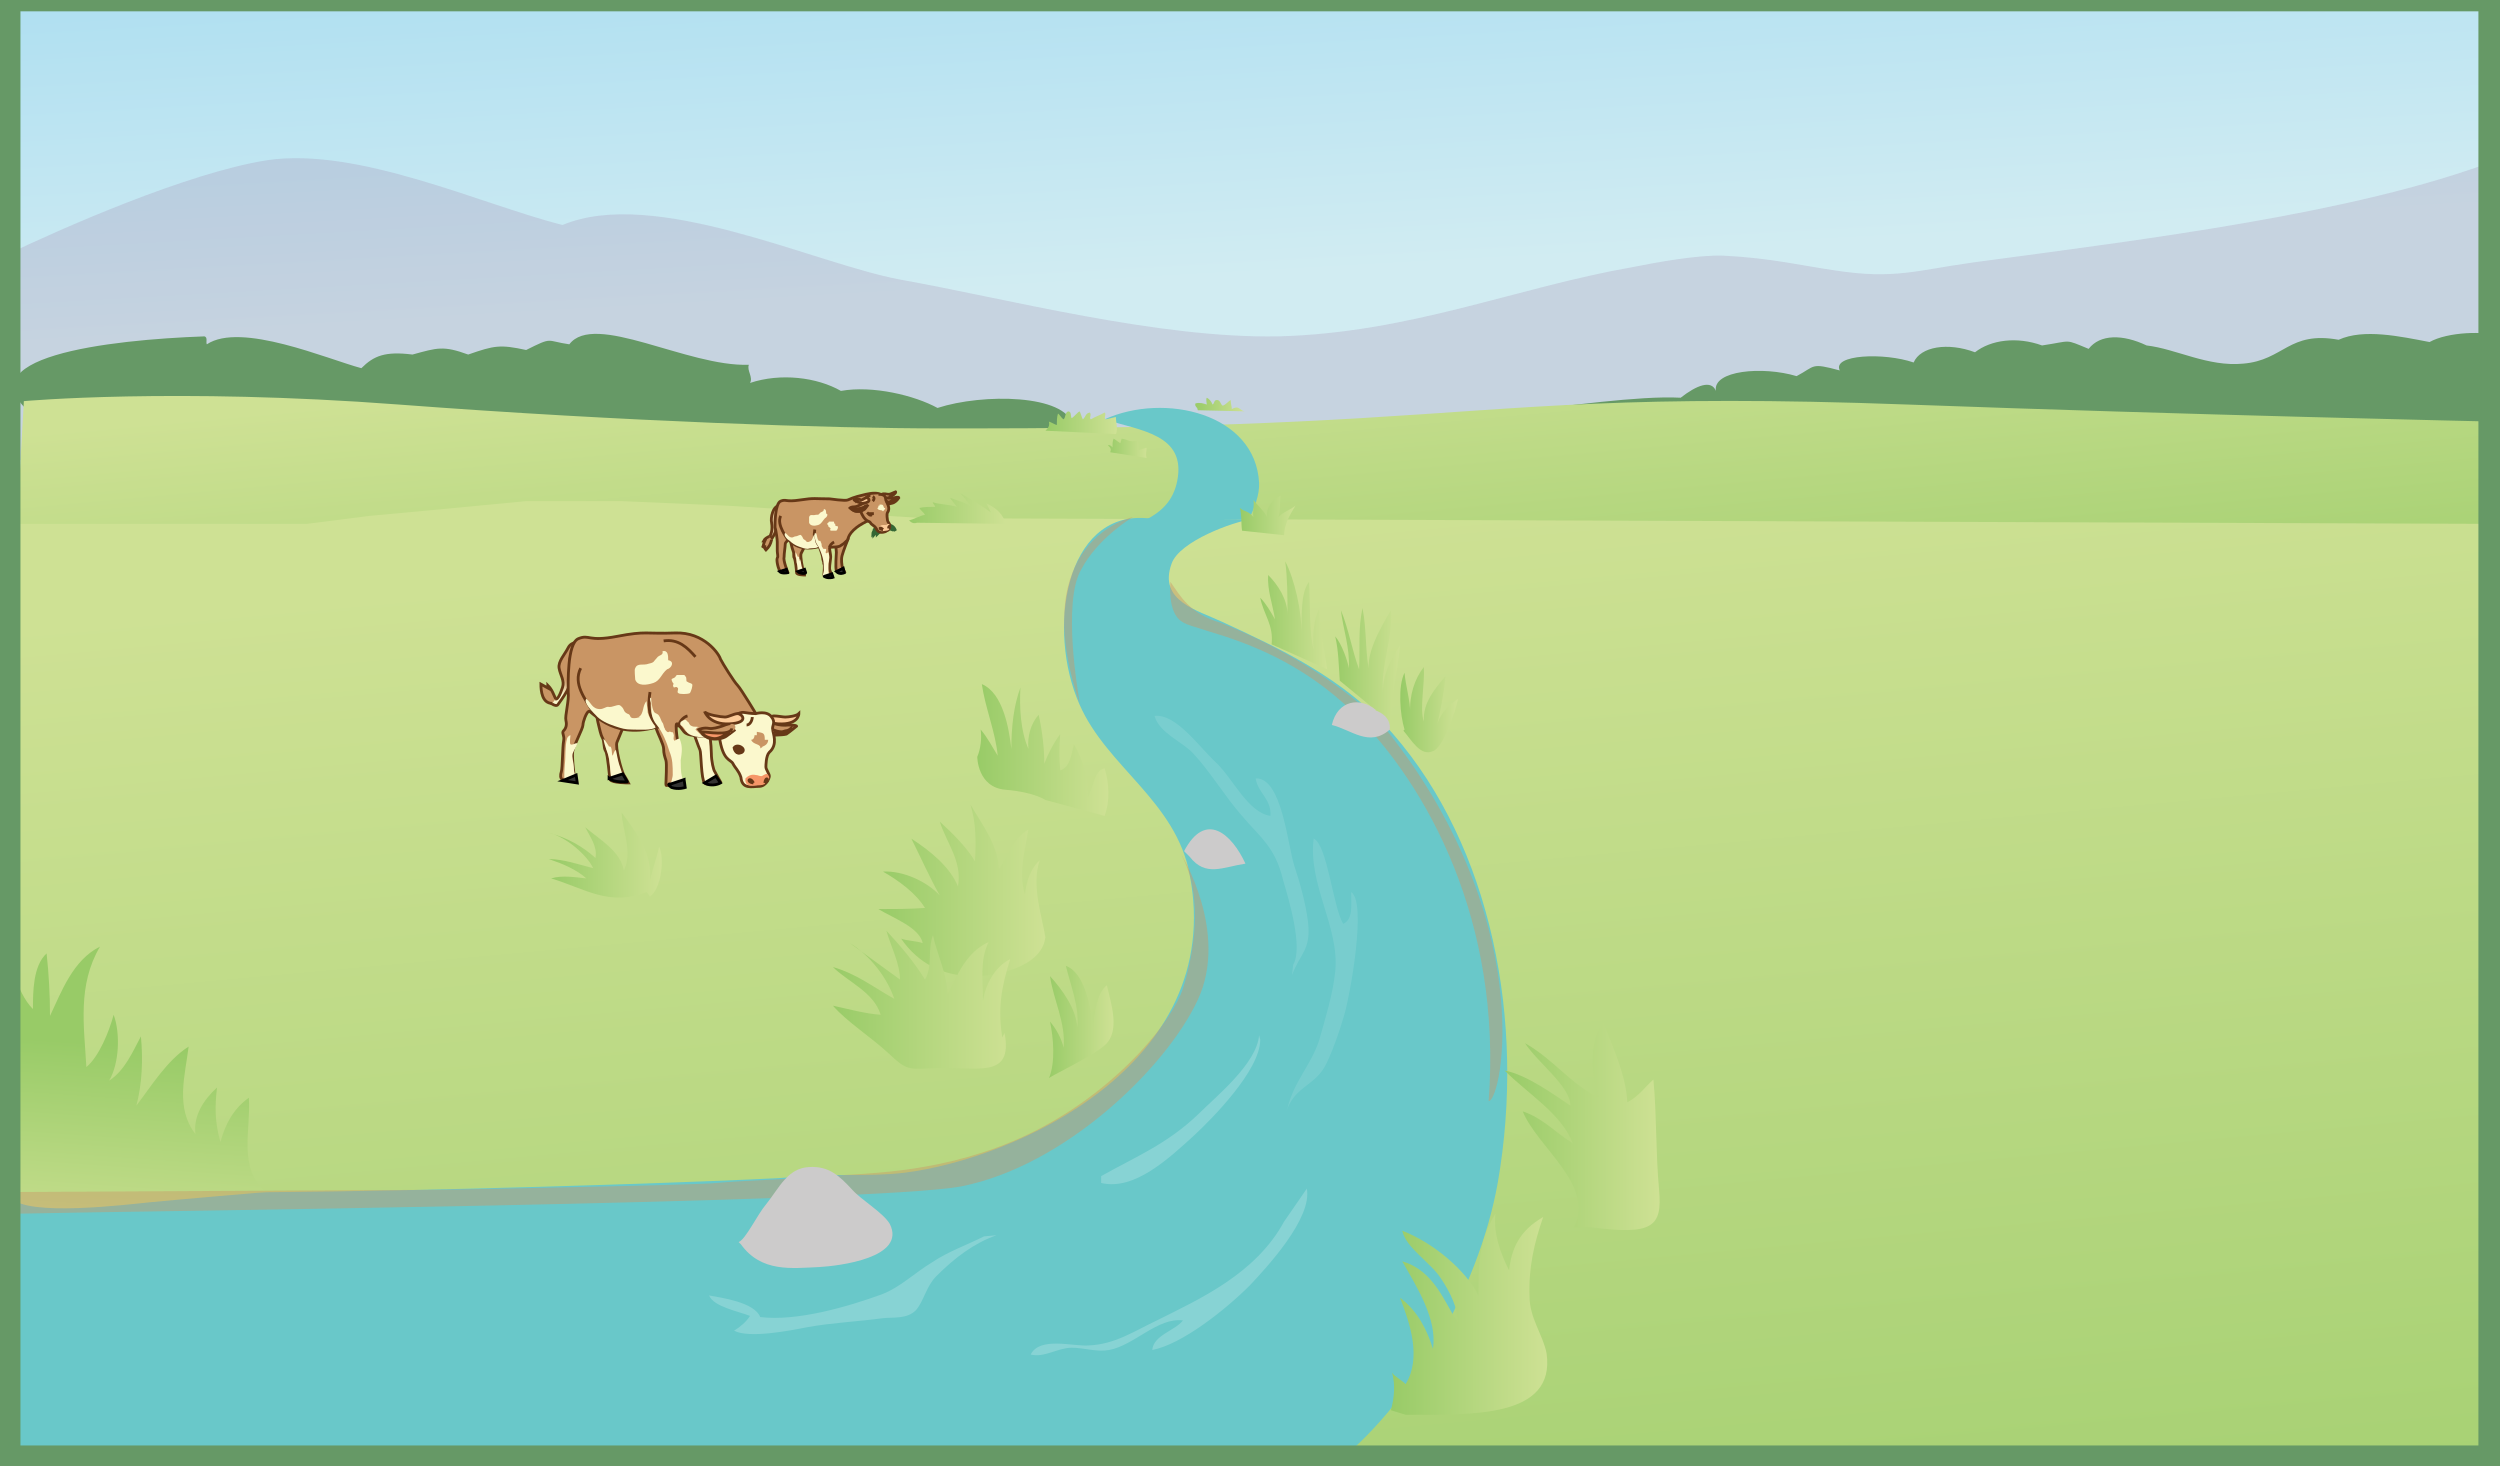 <svg xmlns="http://www.w3.org/2000/svg" version="1.0" viewBox="0 0 220 129"><rect x="0" y="0" width="220" height="129" fill="#808080" stroke="none"/><switch><g><linearGradient id="a" x1="105.434" x2="110.229" y1="-61.112" y2="24.24" gradientUnits="userSpaceOnUse"><stop offset="0" stop-color="#71c8f0"/><stop offset="1" stop-color="#d1ecf2"/></linearGradient><path fill="url(#a)" stroke="#71C8F0" stroke-width=".25" d="M1.4.7h218v53.2H1.4z"/><path fill="#986698" d="M.4 22.5c5-2.4 16.1-7.3 23.1-8.4 8-1.2 18.9 3.9 26 5.7 8.1-3.4 22.2 3.4 29.7 4.8 9.5 1.7 22.7 5.2 33.3 5 11.6-.3 20.9-4.3 31.2-6.1 2-.4 5.8-1.1 8-1 4.1.2 7 .9 9.8 1.3 5.2.8 7.1 0 12.1-.7 15.6-2.1 33.5-4.3 45.8-8.9v26.3H.4v-18z" opacity=".19"/><path fill="#696" d="M220 29.6c-1.3-.5-4.6-.4-6.2.5-2.6-.5-5.8-1.2-8-.2-4.4-.8-4.8 1.8-8.4 2.1-3.1.3-5.9-1.3-8.5-1.6-2.1-1-4.1-1-5.1.3-2.2-.9-1.4-.7-4.1-.3-2.2-.8-4.5-.5-5.9.6-2.4-.9-4.8-.5-5.4.9-2.6-.9-7.2-.7-6.5.7-2.6-.7-2.1-.4-3.8.5-3-.9-7.4-.5-7.1 1.3-.4-1-1.7-.5-3.1.6-3.7-.2-10.2.8-14 1.1-6.1.5-11.7 2.1-17.8 2.7-3.5.4-9.7.9-13.3.4-3.4-.5-4.9-2.3-8.4-1.8-.6-2.7-7.9-2.8-11.9-1.5-2-1.1-5.7-2-8.5-1.5-2.1-1.2-5.3-1.6-8-.7.3-.5-.3-1.1-.1-1.6-5.4.2-13.6-4.7-15.8-1.8-2.1-.3-1.4-.7-3.8.5-2.3-.5-2.8-.4-5.1.4-2.2-.8-2.7-.6-4.9 0-2.4-.3-3.4.1-4.5 1.2-3-.8-10.6-4.1-13.6-2.1-.1-.2.1-.6-.2-.7-8.4.3-21.6 1.8-15 7 2.8 2.2 18 1.6 24.8 2.3 12.9 1.4 25.8 2.2 39.1 2.4 17.7.3 34.7.4 52.4.3 16.5-.1 32.9-.5 49.3-.8 15.4-.3 34.4 1.6 49.2-.1"/><linearGradient id="b" x1="112.917" x2="109.126" y1="69.861" y2="28.316" gradientUnits="userSpaceOnUse"><stop offset="0" stop-color="#98cb67"/><stop offset="1" stop-color="#cee194"/></linearGradient><path fill="url(#b)" d="M2.1 35.3s13.2-1.2 33 .3 38.3 2.1 47.6 2.1 21.8 0 37-.9 23.8-2.1 48.2-1.2 51.5 1.5 51.5 1.5v10.6H1.4l.7-12.4z"/><path fill="#69C8C9" d="M96.2 47.8c3.1-1.7 6.7-1.9 7.4-5.5.8-4.1-3.3-4.4-6.4-5.4 5.3-2.4 13.3-.5 13.6 5.6.1 2-1.8 5.3-3.7 6.3-2.6 1.4-7.8.2-10.7.2"/><linearGradient id="c" x1="118.542" x2="106.61" y1="176.088" y2="45.331" gradientUnits="userSpaceOnUse"><stop offset="0" stop-color="#98cb67"/><stop offset="1" stop-color="#cee194"/></linearGradient><path fill="url(#c)" d="M219.4 46.1l-138.1-.5L64 44.5l-9.3-.4h-8.4l-8.4.8-5.4.5-5.5.7H1.4v81.6h218z"/><path fill="#69C8C9" d="M100.9 45.6C93.7 45 92.1 55.5 95 62c2.4 5.5 8.5 8.5 9.7 15 3.2 16.8-15.5 25-25.1 26.2-3.3.4-6.7 0-10 .4-2.7.3-65.7 2.6-68 .4l-.3 23.4 116.1 1.5c6.6-5.1 12.7-15.3 14.4-24.8 2.5-14.3-.6-29.6-9.2-39.5-4.3-4.9-9.9-7.5-15.1-9.9-2.1-1-5.6-1.8-4.4-5.1.7-2 5.5-3.7 7-3.9"/><linearGradient id="d" x1="86.006" x2="97.48" y1="66.025" y2="66.025" gradientUnits="userSpaceOnUse"><stop offset="0" stop-color="#98cb67"/><stop offset="1" stop-color="#cee194"/></linearGradient><path fill="url(#d)" d="M97.2 71.8c.5-1.3.4-2.9 0-4.2-1 .3-.9 1.6-1.5 2.6.1-1.7-.4-3.4-1.2-4.7-.2.8-.3 2-1.2 2.3-.1-1.1-.1-2.1 0-3.2-.6.8-1.1 1.8-1.4 2.6 0-1.4-.2-3-.5-4.3-.7.8-1 1.9-.9 3-.7-1.6-.8-3.7-.7-5.4-.6 1.6-.8 3.5-.8 5.4-.2-1.7-.7-4.9-2.6-5.7.3 2.1 1.2 4.2 1.4 6.3-.5-.8-.9-1.6-1.5-2.3.1.8 0 1.7-.3 2.4 0 0 0 2.7 2.5 2.9 2.5.2 3.5.9 3.5.9l5.2 1.4z"/><linearGradient id="e" x1="117.431" x2="123.258" y1="58.513" y2="58.513" gradientUnits="userSpaceOnUse"><stop offset="0" stop-color="#98cb67"/><stop offset="1" stop-color="#cee194"/></linearGradient><path fill="url(#e)" d="M122.4 63.6c0-2.5.6-4.5.8-6.8-.8 1.2-1.5 2.5-1.5 4.1-.2-2.4.9-4.8.7-7.2-.8 1.4-2.5 4.1-1.8 5.9-.5-2-.3-4.1-.7-6.1-.4 1.9-.2 3.4-.3 5.4-.6-1.6-.9-3.5-1.6-5.2.2 1.7.8 3.3.7 5.1-.1-.6-.6-2.1-1.2-2.8.3 1.3.3 2.5.4 3.9l4.5 3.7z"/><linearGradient id="f" x1="110.888" x2="116.755" y1="53.963" y2="53.963" gradientUnits="userSpaceOnUse"><stop offset="0" stop-color="#98cb67"/><stop offset="1" stop-color="#cee194"/></linearGradient><path fill="url(#f)" d="M111.9 56.7c.2-1.7-.7-2.6-1-4.1.5.5.9 1.2 1.3 1.9-.2-1.3-.7-2.6-.6-3.9.8.8 1.7 2.1 1.7 3.5 0-1.6 0-3.2-.2-4.7.8 1.5 1.5 4.5 1.4 6.3.1-1.3-.1-3.5.7-4.5.1 1.9 0 4.5.4 6-.1-1.2 0-2.8.5-3.6.1 2 .4 3.5.7 5.3l-4.9-2.2z"/><linearGradient id="g" x1="92.209" x2="97.957" y1="89.872" y2="89.872" gradientUnits="userSpaceOnUse"><stop offset="0" stop-color="#98cb67"/><stop offset="1" stop-color="#cee194"/></linearGradient><path fill="url(#g)" d="M97.2 92c1.4-1.2.6-3.6.2-5.3-.9.7-1.1 2.5-1.2 3.7-.2-1.6-.7-4.8-2.4-5.4.4 1.7 1.2 3.6 1 5.4-.1-1.6-1.3-3.3-2.4-4.5.3 2.1 1.4 4.1 1.2 6.3-.2-.8-.6-1.6-1.2-2.3.3 1.4.5 3.6-.1 5-.1-.1 3.6-1.8 4.9-2.9z"/><linearGradient id="h" x1="12.591" x2="11.258" y1="92.072" y2="110.95" gradientUnits="userSpaceOnUse"><stop offset="0" stop-color="#98cb67"/><stop offset="1" stop-color="#cee194"/></linearGradient><path fill="url(#h)" d="M1.2 85.9c.5 1 .9 2.1 1.7 2.9 0-1.5 0-3.8 1.2-4.9.2 1.8.3 3.7.3 5.5 1-2.1 2-4.9 4.4-6.1-2 3.4-1.4 7-1.2 10.6 1.1-.9 2-3.1 2.4-4.6.6 1.6.5 4.3-.4 5.8 1.4-.9 2.1-2.6 2.8-3.9.2 2.1.1 4.2-.4 6.1 1.3-1.7 2.7-4 4.6-5.2-.3 2.5-1.2 5.4.6 7.7-.2-1.6.7-3 1.9-4.1-.2 1.6-.2 3.1.3 4.8.4-1.5 1.1-2.9 2.5-3.9.2 2.8-1 6.2 1.5 8.3 0 0-8.2.7-10.2.9s-10.9 1.3-12.2-.4c-.1-2 .2-19.5.2-19.5z"/><linearGradient id="i" x1="77.343" x2="91.961" y1="78.475" y2="78.475" gradientUnits="userSpaceOnUse"><stop offset="0" stop-color="#98cb67"/><stop offset="1" stop-color="#cee194"/></linearGradient><path fill="url(#i)" d="M92 82.6c-.2-1.7-1.3-4.6-.5-6.9-.8.7-1.2 1.9-1.3 3-.6-1.8 0-3.9.3-5.7-1.4.8-1.8 2.4-2.6 3.5-.1-2.2-1.4-3.8-2.5-5.7.5 1.6.5 3.3.4 5-.7-1.2-1.9-2.4-3.1-3.5.6 1.9 2 3.5 1.6 5.7-.7-1.7-2.4-3.1-4.1-4.2.8 1.6 1.6 3.4 2.5 5-1.1-1.2-3.2-2.2-5-2.1 1.4.8 2.9 1.9 3.7 3.2-1.4.1-2.7.1-4.1.1 1.3.8 3.6 1.6 3.9 3-.5-.2-1.4-.2-1.9-.4 1.5 2.2 3.8 3.4 6.7 3.3 2.4-.1 5.9-1.1 6-3.6"/><linearGradient id="j" x1="73.12" x2="88.946" y1="87.927" y2="87.927" gradientUnits="userSpaceOnUse"><stop offset="0" stop-color="#98cb67"/><stop offset="1" stop-color="#cee194"/></linearGradient><path fill="url(#j)" d="M88.2 91.3c-.4-2.5-.1-4.4.7-6.9-1.4.7-2.2 2.3-2.4 3.7 0-1.7-.3-3.6.5-5.2-2 .9-2.8 3-3.6 4.6-.1-1.9-.9-3.4-1.3-5.2-.5 1.3 0 2.7-.7 3.9-1-1.6-2.1-2.9-3.4-4.3.4 1.4 1.2 2.9 1.2 4.3-1.4-1-3-2.2-4.4-3.2 1.8 1.1 3.3 3.1 3.9 4.9-1.8-1-3.3-2.2-5.4-2.8 1.3 1.3 3.6 2.2 4.2 4.2-1.4-.1-2.8-.5-4.2-.8 1.2 1.4 3.4 2.8 4.9 4.2 1.6 1.5 1.7 1.4 4 1.3 3.6-.2 7 1.1 6.2-3.1"/><linearGradient id="k" x1="123.291" x2="128.251" y1="62.524" y2="62.524" gradientUnits="userSpaceOnUse"><stop offset="0" stop-color="#98cb67"/><stop offset="1" stop-color="#cee194"/></linearGradient><path fill="url(#k)" d="M123.6 64.2c-.4-1.3-.6-3.8 0-5 .1 1.2.5 2.4.5 3.6-.1-1.6.4-3.1 1.2-4.1.1 1.5-.4 3.7 0 4.8-.1-1.7 1-2.9 1.9-4-.1 1.4-.5 3.3-.8 4.6.2-1.2 1.1-2.1 1.9-2.6-.2 1.1-1.3 4.3-2.2 4.6-1.1.5-1.9-1-2.6-1.8"/><path fill="#CB9866" d="M103.9 75.1s4.3 6.9 1.5 12.9-11.7 14.6-20.8 16.4c-7.9 1.5-75 2.2-82.7 2.4-1 0-1.9-.8-1.9-1.9l38.7-.2s22.5-.4 24.4-.6c1.9-.2 8.1-.4 11.2-.7 3.1-.2 10.3-.4 17.4-4.2 7.1-3.8 11.5-9.5 12.4-12.2.8-2.6 2-7.9-.2-11.9z" opacity=".45"/><linearGradient id="l" x1="122.433" x2="136.128" y1="115.729" y2="115.729" gradientUnits="userSpaceOnUse"><stop offset="0" stop-color="#98cb67"/><stop offset="1" stop-color="#cee194"/></linearGradient><path fill="url(#l)" d="M122.4 124.1c.3-1.1.4-2.3.1-3.3.2.3.9.7 1.2 1 1.4-2.3.4-5.3-.5-7.6 1.6 1.2 2.4 2.9 2.9 4.5.4-2.6-1.4-5.4-2.7-7.7 2.8.8 3.7 3.6 4.9 5.4 0-1.3-.7-2.7-1.5-3.9-.9-1.4-3.1-2.7-3.4-4.2 2.8 1.1 5.6 3.5 6.7 5.7 0-2.5 0-4.8 1.5-7.2-.2 1.7.4 3.4 1.2 5 .2-1.9.9-3.5 3-4.7-.8 2.3-1.3 4.5-1.2 7 0 1.9 1.2 3.4 1.5 5 .8 5.7-6.6 5.4-12.4 5.4"/><linearGradient id="m" x1="132.313" x2="145.975" y1="99.286" y2="99.286" gradientUnits="userSpaceOnUse"><stop offset="0" stop-color="#98cb67"/><stop offset="1" stop-color="#cee194"/></linearGradient><path fill="url(#m)" d="M138.5 108c1.9-3.7-3.2-7-4.5-10.2 1.8.6 2.9 1.9 4.4 2.8-1-2.6-3.9-4.3-6-6.4 2 .4 4.3 2.1 5.8 3.1 0-1.7-2.9-3.8-4-5.5 2.5 1.4 4 3.6 6.5 4.8-.6-1.8-1-4.8.4-6.6.9 2.3 2 4.7 2.1 7 1-.5 1.6-1.4 2.3-2 .3 3.2.2 6.6.5 9.7.3 3.3-.6 4-6 3.3"/><path fill="#CCCBCB" d="M104.2 74.9c1.9-3.6 4.2-1.5 5.4 1.1-2 .3-3.5 1.2-4.9-.6M65 109.3c.6-.2 1.7-2.5 2.4-3.3 1.2-1.5 1.9-3.2 3.8-3.3 1.7-.1 2.6.7 3.8 2 .8.9 2.7 2 3.3 3 1.5 3-4.5 3.7-6.2 3.8-2.4.1-5.1.5-6.9-2"/><path fill="#CB9866" d="M94.9 61.1s-1.4-8 .2-10.9c1.5-2.9 4.6-4.7 4.6-4.7s-9.5 2-4.7 16.4m8-10.7s-.3 2.7 1 3.5c.4.3 1.3.5 2.5.9 3 .9 8 2.6 12.6 7.1 6.5 6.4 13.1 18.4 11.9 34.2 1.2 0 4.5-16.2-9.5-33.3 0 0-4.8-5.1-14.1-8.8-2.7-.8-3.5-2.3-4.4-3.6z" opacity=".45"/><path fill="#CCCBCB" d="M121.1 62.5c-1.4-1.2-3.4-.9-3.9 1.3 1.7.4 3.3 2 5.1.4.1-1-.7-1.5-1.3-1.7"/><path fill="#FFF" d="M113.8 84.9c.9-1.5-.4-5.8-.9-7.5-.7-2.9-2-3.7-3.6-5.6-1.5-1.7-2.8-3.9-4.3-5.5-.9-1-3-1.8-3.4-3.3 1.9-.2 3.9 2.7 5.4 4.1 1.5 1.4 2.8 4.4 4.8 4.7.1-1.5-1.1-2-1.3-3.3 2.3-.1 2.8 5.8 3.4 7.7.5 1.5 1 3.3 1.2 4.9.3 2.5-.7 2.8-1.4 4.7" opacity=".11"/><path fill="#FFF" d="M113.3 97.5c.6-2.4 2.1-3.8 2.8-6 .5-1.8 1.2-4 1.4-6 .4-3.9-2.4-7.6-1.9-11.7 1.2.5 1.7 6 2.6 7.5.9-.4.7-1.7.7-2.8 1.4.9-.1 9.1-.6 10.8-.4 1.4-1.2 3.7-1.8 4.7-1 1.6-2.6 1.7-3.3 3.8" opacity=".1"/><path fill="#FFF" d="M110.9 91.5c0 2.7-4.3 7-5.8 8.4-2.3 2.1-5.3 4.9-8.2 4.2v-.6c3-1.7 5.8-2.8 8.6-5.5 1.5-1.5 5.1-4.4 5.3-6.9m-24.2 17.7c-1.6.8-3.1 1.3-4.6 2.3-1.5.9-2.8 2.2-4.4 2.8-3 1.1-7.5 2.4-10.7 2-.5-1.3-3.4-1.7-4.5-1.9.4 1 2.6 1.4 3.6 1.8-.3.5-.9 1-1.4 1.3 1.3.7 4.9 0 6.4-.3 2.2-.4 4.5-.5 6.7-.8.9-.1 2.1.1 2.9-.7.7-.8.9-2.1 1.8-3 1.6-1.6 3.3-2.9 5.3-3.6m25.3-1.2c-2.5 4.6-7.4 6.8-11.2 8.7-2.1 1-3.7 2.1-6 2.2-1.4.1-4.3-.8-5.1.8 1.2.3 2.4-.6 3.6-.6 1.1 0 2.2.4 3.3.2 2.2-.4 4.3-2.9 6.5-2.6-.7.9-2.6 1.3-2.7 2.6 2.6-.5 6.4-3.5 8.6-5.7 1.5-1.6 5.5-5.9 5-8.5" opacity=".2"/><linearGradient id="n" x1="91.961" x2="98.213" y1="37.225" y2="37.225" gradientUnits="userSpaceOnUse"><stop offset="0" stop-color="#98cb67"/><stop offset="1" stop-color="#cee194"/></linearGradient><path fill="url(#n)" d="M92 37.9c.2-.2.4-.4.3-.8.1 0 .6.3.7.3 0-.3 0-.7.1-1 .1 0 .3.4.5.5.2-.2.1-.6.4-.7.3 0 .2.4.3.6.2-.1.5-.5.7-.6.1.1.2.6.3.7.3-.3.2-.5.6-.6.2.2-.1.5.1.6.3-.2.9-.4 1.2-.6.2.1-.1.5.1.6.1 0 .8-.2.9-.2 0 .5.2 1.1 0 1.5"/><linearGradient id="o" x1="105.132" x2="109.575" y1="35.642" y2="35.642" gradientUnits="userSpaceOnUse"><stop offset="0" stop-color="#98cb67"/><stop offset="1" stop-color="#cee194"/></linearGradient><path fill="url(#o)" d="M105.4 36.1c0-.3-.3-.3-.2-.6.4-.1.7 0 1 .1 0-.1-.1-.5 0-.6.2.1.4.3.5.6.2-.1.1-.4.4-.4.3 0 .3.4.5.5.3-.1.5-.4.7-.5 0 .3.1.6.1.8.7-.4.7.2 1.2.2"/><linearGradient id="p" x1="97.45" x2="100.892" y1="39.414" y2="39.414" gradientUnits="userSpaceOnUse"><stop offset="0" stop-color="#98cb67"/><stop offset="1" stop-color="#cee194"/></linearGradient><path fill="url(#p)" d="M97.7 39.8c0-.1.2-.3-.2-.6.1-.1.4.1.4.2 0-.3 0-.6.1-.8.2.1.4.3.6.4 0-.1.1-.3.1-.4.7.1.5.3 1.4.2.1.2.1.6.1.8.1 0 .6-.2.7-.2 0 .3-.1.6 0 .9"/><linearGradient id="q" x1="79.861" x2="88.487" y1="44.778" y2="44.778" gradientUnits="userSpaceOnUse"><stop offset="0" stop-color="#98cb67"/><stop offset="1" stop-color="#cee194"/></linearGradient><path fill="url(#q)" d="M88.5 46.1c-.2-.8-.8-1.4-1.7-1.8l.4.8c-.8-.6-1.8-1.2-2.7-1.7.4.4.7.9 1 1.2-.6-.4-1.4-.6-1.9-.8.1.2.4.5.6.8-.6-.2-1.5-.2-2.1-.4-.1 0 .2.3.2.4-.4 0-1 0-1.4.1.1.2.4.4.5.6-.5.1-1 .4-1.4.5.2.2.4.3.7.2"/><linearGradient id="r" x1="109.171" x2="114.015" y1="45.403" y2="45.403" gradientUnits="userSpaceOnUse"><stop offset="0" stop-color="#98cb67"/><stop offset="1" stop-color="#cee194"/></linearGradient><path fill="url(#r)" d="M109.3 46.7c-.1-.7 0-1.4-.2-2 .5.4.7.2 1.2.8-.1-.5.1-1 0-1.5.3.4.9.9 1.2 1.5-.1-.8.4-1.5 1.2-1.9-.1.6 0 1.3-.2 1.9.5-.5 1-.6 1.5-1-.5.8-1 1.7-1 2.6"/><linearGradient id="s" x1="48.359" x2="58.249" y1="75.214" y2="75.214" gradientUnits="userSpaceOnUse"><stop offset="0" stop-color="#98cb67"/><stop offset="1" stop-color="#cee194"/></linearGradient><path fill="url(#s)" d="M57.2 78.9c1-.7 1.3-3.4.8-4.4-.2 1-.6 2-.8 3 .2-2.4-1.1-4.1-2.5-6 .1 1.7 1 3.5.2 5.1-.3-1.7-2.1-2.7-3.4-3.8.4.8 1.1 1.7.9 2.7-1.1-1-2.5-1.8-4.1-2.2 1.5.3 3.4 2 3.9 3.1-1.2-.3-2.6-.8-3.9-.8 1.2.4 2.4.9 3.3 1.7-1-.1-2.1-.3-3.1 0 3 .9 5.1 2.5 8.4 1.2"/><path fill="none" stroke="#696" stroke-miterlimit="10" stroke-width="2" d="M.8 0h218.3v128.2H.8z"/><linearGradient id="t" x1="69.336" x2="70.422" y1="41.529" y2="41.529" gradientTransform="rotate(.81 -252.57 -85.556)" gradientUnits="userSpaceOnUse"><stop offset="0" stop-color="#fbf8cd"/><stop offset="1" stop-color="#c99564"/></linearGradient><path fill="url(#t)" stroke="#663817" stroke-width=".25" d="M68.6 44.5c-.6 0-.8 1.1-.7 1.5.1.6 0 1.1-.4 1.6l.2.1c.3-.4.6-.8.6-1.3s-.2-.9.3-1.3"/><path fill="#C99564" stroke="#663817" stroke-width=".25" d="M77.2 46.7c.3.2.9.2.9-.2"/><path fill="#98CB67" stroke="#346734" stroke-width=".25" d="M77.1 46.5c-.1 0-.2.1-.2.2 0 0 .1 0 .1-.1-.1.1-.2.3-.2.4l.1-.1v.2c.1-.1.1-.3.3-.3v.2c.3-.3.8-.6 1.3-.4 0 0 0-.1-.1-.1.1 0 .3.1.4.2-.1-.3-.3-.5-.7-.5"/><path fill="#FCCB98" stroke="#663817" stroke-width=".25" d="M78.8 43.3c0-.1.2.1-.6.5-.8.2-.7-.3-.6-.3.2-.1.4 0 .6 0 .2 0 .5-.2.6-.2z"/><path fill="#C99564" stroke="#663817" stroke-width=".25" d="M70.9 47.9l-.4.8c-.1.2.1 1.3.2 1.5.1.1.1.4.1.4s-.7 0-.7-.2-.1-1.1-.2-1.3c-.1-.1 0-.4-.1-.6-.1-.2-.3-1.2-.3-1.2l1.4.6z"/><path fill="#FBF8CD" d="M70 48.6c.1.1.1.2.2.4.2-.1.1.3.1.4.1-.1 0-.2.1-.2.1.2.1.6.2.8.1.2.1.3.2.5-.2 0-.4-.1-.6-.1 0-.3 0-.6-.1-.9 0-.3-.1-.6-.1-.9"/><path fill="#343433" stroke="#000" stroke-width=".25" d="M70.2 50.3l.6-.2.1.3c0 .1-.5.1-.7-.1z"/><g stroke-width=".25"><path fill="#C99564" stroke="#663817" d="M74.6 47.5s-.4 1-.5 1.4c-.1.4 0 .8 0 .9 0 .1.2.5.2.5s-.6.1-.7-.1c-.1-.2 0-1.5 0-1.6 0-.1-.1-1.1-.1-1.1h1.1z"/><path fill="#343433" stroke="#000" d="M73.6 50.3l.6-.3.1.4s-.4.2-.7-.1z"/></g><path fill="#C99564" stroke="#663817" stroke-width=".25" d="M73 48.2c0 .2.1.6.1.8 0 .2-.1.7-.1 1 0 .3.3.7.2.8-.1.1-.6-.1-.6-.1s-.1 0-.1-.1.1-.9 0-1c0-.2-.1-.3-.1-.5s-.2-.7-.3-1c-2 .5-2.6-.6-2.7-.6-.1.1-.3.2-.3.4s-.1.8-.1 1.1c-.1.3.3 1.3.3 1.3h-.6c-.2-.1-.4-1-.3-1.2.1-.1 0-.4 0-.6v-.8c0-.2-.1-1-.2-1.3 0-.3 0-2.1.5-2.3.5-.2.4.1 1.7-.1 1.3-.2 1.3-.1 2.6-.1 0 0 1.4.2 1.6.1.3-.1.3-.2 1.6-.5 2.6-.6 1.4 1.7 1.4 1.7s-1.7.8-2.2 1.2c-.9.7-.7 1.1-.9 1.2-.3.3-.2.2-.5.4-.2.2-.9.1-1 .2m-.9 0c-.1-.2-.6-.4-.4-1.6"/><path fill="none" stroke="#663817" stroke-width=".25" d="M73 48.2c0-.2.2-.4.4-.5m-4-.1c-.1-.2-1.1-1.4-.7-2.2"/><path fill="#FBF8CD" d="M72 48.1c-.2-.2-.3-.5-.3-.7 0 0-.1 0-.1.1h-.1s-.1 0-.1.1c-.1 0-.2.1-.3.1-.2 0-.1-.1-.3-.2-.2-.1-.1-.2-.3-.4-.1-.1-.3.1-.5.1-.1 0-.2.1-.3.1-.3 0-.4-.3-.6-.4-.2.2.2.6.4.7.2.2.5.4.8.5.3.1.5.2.8.2.2-.1.8 0 .9-.2"/><path fill="#FBF8CD" d="M71.3 47.7c.2-.1.2-.5.4-.7v.5c0 .4-.2.2-.4.2"/><path fill="#FBF8CD" d="M71.8 46.9c0-.1 0-.1 0 0 .1.1.1.5.2.6 0 .1.1.1.2.1 0 .1.1.2.1.3 0 .1 0 .2.1.3 0 0 0 .1.1.1h.1c.1 0 .1 0 .1.1s-.1.2 0 .3l.2-.1c.1.3.1.6 0 1v.7c0 .2.2.3.2.5-.1 0-.5.1-.6 0-.2-.1 0-.4 0-.6 0-.4 0-.7-.1-1.1-.1-.4-.3-.9-.5-1.2-.2-.3-.2-.6-.2-1 .1.1.1 0 .1 0m1.1-.6c0-.1-.1-.1-.1-.2s.1-.1.1-.1 0-.1.1-.1h.3c.1 0 .1 0 .1.1 0 0 0 .1.1.1v.1c0 .1.1.1.2.1.1.1 0 .3-.1.4h-.5c-.1-.1 0-.2 0-.2-.2-.2-.2-.1-.2-.2-.1 0 0 0 0 0m-.3-.7c.2-.1.3-.4.1-.4 0-.2 0-.4-.2-.4 0 .2-.1.2-.3.3-.2.2-.1.2-.4.2-.3.1-.5-.1-.6.2v.5c.1.3.5.3.8.2.3-.1.4-.4.6-.6"/><path fill="#C99564" stroke="#663817" stroke-width=".25" d="M77.9 43.8s.4.1.8 0 .4 0 .4 0-.2.3-.4.4c-.1.1-.8.2-.8.2v-.6z"/><path fill="#C99564" stroke="#663817" stroke-width=".25" d="M77.3 43.5c.2 0 .3 0 .5.1.2.2.1.4.2.5 0 .1.4.6.1 1-.1.2 0 .6 0 .7 0 .1.2.3.2.4 0 .1 0 .5-.3.5-.3.1-.7.3-.9-.2-.2-.3-.4-.3-.5-.5-.1-.2-.5 0-.9-1.1 0-.1.2-.6.4-.7.1-.1.3-.2.1-.2-.2 0 .1-.4.4-.4"/><path fill="#C99564" stroke="#663817" stroke-width=".25" d="M76.1 44.2s-.6.4-.9.4c-.3 0-.4.1-.4.1s.3.3.6.3.6-.1.7-.2c.1-.1.3-.4.3-.4"/><path fill="#FCCB98" stroke="#663817" stroke-width=".25" d="M75.2 44c-.1-.1-.1.1.7.3.9-.1.5-.5.4-.5-.2 0-.4.2-.5.2-.2-.1-.6-.1-.6 0z"/><path fill="#FCCB98" d="M77.3 46.5c.1.4.5.2.7.2.3 0 .5-.4.2-.6-.1 0-.2.1-.2.1h-.3c-.2 0-.3.1-.4.3"/><path fill="#663817" stroke="#663817" stroke-width=".25" d="M77.7 46.6c-.3-.3-.4 0 0 0m.5-.1c0-.3.2-.2 0 0"/><path fill="#F69668" stroke="#663817" stroke-width=".25" d="M76.2 44.4c0 .4-1.1.4-1.2.4.1.2.5.2.6.2.3 0 .4-.3.6-.4m1.8-.5c.1.1.3.1.4 0 0 0 .1-.1.2-.1s.1-.1.2-.1c0 .2-.5.4-.7.3"/><path fill="#FBF8CD" d="M77.7 45c.1-.1.2-.2.2-.3h-.1c-.1-.3-.1-.3-.4-.3v.1h-.1c0 .1 0 .2-.1.2.1.3.4.1.5.3-.1 0 0 0 0 0"/><path fill="#343433" stroke="#000" stroke-width=".25" d="M73.2 50.5l.1.3s-.3.1-.6 0-.1-.1-.1-.1l.6-.2zm-4.6-.2l.6-.2.1.3s-.5.1-.7-.1z"/><path fill="none" stroke="#663817" stroke-width=".25" d="M76.8 43.7c.2.1.1.3 0 .4m.1 1.1h-.3c-.2 0-.2 0-.3-.1m.1.1c.1.1.2.2.3.1"/><path fill="#C99564" stroke="#663817" stroke-width=".25" d="M67.7 47.2c-.2.1-.4.2-.5.4h.1c-.1.2-.1.4-.2.6 0 0 .1-.1.2-.1 0 .1 0 .2.1.3.3-.3.4-.5.5-.9"/><path fill="#FCCB98" stroke="#663817" stroke-width=".25" d="M70.3 62.8s0 1-1.8.9c-1.8-.1-.7-.7-.4-.7.3 0 .8.1 1 .1.3 0 1-.1 1.2-.3z"/><path fill="#FBF8CD" stroke="#663817" stroke-width=".25" d="M62.4 64.1s.2 1.5.2 2.2c0 .7.2 1.5.3 1.6.1.2.5.9.5.9s-1.1.4-1.4.1c-.3-.3-.3-2.7-.4-2.9-.1-.2-.7-1.9-.7-1.9h1.5z"/><path fill="#C99564" stroke="#663817" stroke-width=".25" d="M55 63.6s-.5 1.2-.7 1.7c-.2.4.4 2.6.6 2.9.2.3.4.7.4.7s-1.5 0-1.6-.3c-.1-.3-.2-2.2-.4-2.5-.2-.3-.1-.9-.3-1.2-.2-.3-.6-2.4-.6-2.4l2.6 1.1z"/><linearGradient id="u" x1="211.71" x2="212.402" y1="129.441" y2="128.23" gradientTransform="rotate(-5.71 -555.804 1725.556)" gradientUnits="userSpaceOnUse"><stop offset="0" stop-color="#fbf8cd"/><stop offset="1" stop-color="#c99564"/></linearGradient><path fill="url(#u)" stroke="#663817" stroke-width=".25" d="M51.1 56.5s-.8-.1-1.1.5c-.3.6-.9 1.2-.8 1.8.1.6.5 1.1.3 1.7-.2.6-.5 1.3-.7.9-.2-.4-.6-.9-.6-.9s-.2.9-.1 1c.1.2.8.8 1 .5.2-.3 1.5-1.9 1.2-2.9-.3-1-.1-1.5.1-1.7.2-.2.6-.5.6-.5l.1-.4z"/><path fill="#C99564" stroke="#663817" stroke-width=".25" d="M66.7 63.1s-1.5-2.5-1.8-2.8c-.3-.3-1.3-1.9-1.5-2.3-.1-.4-1.4-2.4-4-2.3-2.6.1-2.5-.2-5.1.3-2.6.5-2.4-.2-3.4.2s-.9 4-.9 4.7c.1.7-.3 2.1-.2 2.5.1.4 0 .7-.2.9-.2.2.1.4 0 .9s-.1 2.4-.2 2.7c-.1.3-.1.6.1.7.2.1 1.1.2 1.1.2s-.3-2.1-.2-2.7c.1-.5.9-2 .9-2.3 0-.3.3-1.1.5-1.2.2-.2 1.9 2.5 5.9 1.4.2.6.7 1.5.7 1.9 0 .4.1.7.2 1 .1.3 0 1.8 0 2.1 0 .2.1.1.1.1s1.1.3 1.3.1c.2-.2-.4-.9-.4-1.6 0-.6.1-1.5.1-2-.1-.5-.2-1.2-.2-1.7s.3 0 .7.5c.4.5 2.4.4 2.8.3.4-.2 2.7-1.2 2.7-1.2l1-.4zm1.2.5s.7.3 1.5.2c.7 0 .7.1.7.1s-.6.5-.9.7c-.3.1-1.6.1-1.6.1l.3-1.1z"/><path fill="#FBF8CD" stroke="#663817" stroke-width=".25" d="M66.5 62.8s1-.3 1.4.3c.4.5 0 .8.1 1.1 0 .3.5 1.3-.3 2-.3.3-.3 1.2-.3 1.3 0 .2.3.6.3.8 0 .2-.3.9-.9.9-.6 0-1.5.3-1.6-.8-.2-.6-.5-.8-.7-1.2-.2-.4-.9-.2-1.2-2.4 0-.2.7-1 1-1.1.3-.1.6-.3.3-.4-.3-.1.4-.7.9-.6.6.1 1 .1 1 .1z"/><path fill="#C99564" stroke="#663817" stroke-width=".25" d="M64.3 63.6s-1.3.6-1.9.5c-.5-.1-.9.1-.9.1s.5.7 1 .8c.5.1 1.1 0 1.4-.2.3-.2.8-.6.8-.6"/><path fill="#FCCB98" stroke="#663817" stroke-width=".25" d="M62 62.6s.4 1.2 2.2 1.1c1.8-.1 1.1-.9.7-.9-.3 0-.8.3-1.1.3-.3 0-1.7-.2-1.8-.5z"/><path fill="#C99564" d="M64.5 64.3c.3-.1.3-.6-.1-.6-.4.1-.2.7.1.6"/><path fill="#FFF" stroke="#663817" stroke-width=".25" d="M64.6 65.8s.1.7.7.4c.4-.3-.4-.8-.7-.4z"/><path fill="#663817" stroke="#663817" stroke-width=".25" d="M65 65.7c-.2 0-.3.1-.2.2.2-.1.3.2 0 .2 0 .2.4.2.5 0 .1-.2-.2-.4-.3-.4"/><path fill="#F69668" d="M65.6 68.5c-.1.9.8.6 1.3.6s1.1-.6.6-1c-.2 0-.4.2-.5.2-.2 0-.3-.1-.5-.1-.4-.1-.7.1-.9.3"/><path fill="#663817" stroke="#663817" stroke-width=".25" d="M66.3 68.9c-.3-.6-.7-.1 0 0m1 0c.1-.7.5-.2 0 0"/><path fill="#F69668" stroke="#663817" stroke-width=".25" d="M64.4 64.1c-.1.7-2.3.3-2.6.3 0 .4.8.6 1.1.6.5 0 .9-.4 1.4-.5m3.7-.3c.2.1.5.2.8.2.1 0 .3-.1.4-.1.1 0 .3-.1.4-.2-.1.4-1.2.5-1.5.3"/><path fill="#C99564" stroke="#663817" stroke-width=".25" d="M58 64.1c-.1-.3-1.2-.7-.8-3.2"/><path fill="none" stroke="#663817" stroke-width=".25" d="M59.7 64c0-.4.4-.9.8-1m-8.3-.3c-.7-1.2-1.8-2.5-1.1-3.9"/><path fill="#FBF8CD" d="M57.7 64c-.3-.4-.6-.9-.7-1.3-.1.1-.1.1-.2.3 0 0-.1 0-.2-.1 0 .1-.1.1-.2.2-.2 0-.3.1-.6.1-.5 0-.2-.3-.6-.4-.4-.2-.2-.4-.6-.7-.2-.2-.7.2-1.1.1-.2 0-.4.2-.7.2-.7 0-.8-.6-1.2-.9-.3.3.5 1.1.8 1.4.4.5 1.1.8 1.7 1 .6.2.9.3 1.5.3s1.8.1 2.1-.2"/><path fill="#FBF8CD" d="M56.2 63.1c.5-.3.3-1 .7-1.4 0 .3.1.7.1 1.1.1.6-.3.4-.8.3m1-1.6s0-.1 0 0c0-.1.1-.1.1-.1 0 .3.1 1.1.3 1.3.1.1.3.1.4.3.1.1.2.5.3.6.1.1.1.4.2.5 0 .1.1.2.2.3.2.1.2-.1.3 0 .2.1.2-.1.3.3 0 .2-.1.4.1.5 0-.1.3-.2.4-.2.3.7.2 1.2.1 1.9 0 .4 0 1 .1 1.4.1.4.4.6.4 1-.3 0-1 .1-1.2 0-.3-.3 0-.8 0-1.1 0-.8 0-1.4-.3-2.1-.2-.7-.6-1.7-1.1-2.3-.5-.6-.5-1.2-.5-1.9-.1-.3-.1-.3-.1-.4m2.7 2.3c-.1-.2 0-.3.2-.4.3-.1.2-.1.4.1.2.1.1.3.4.4.2.1.4 0 .6.1-.2 0-.2.1-.3.2.2.2.6.6.8.7-.4 0-1.2-.1-1.5-.4-.2-.2-.3-.5-.6-.7M53.1 65c.2.2.3.4.5.7.3-.1.2.6.3.8.1-.1.1-.4.3-.5.1.5.2 1.1.4 1.6.1.4.3.7.5 1.1-.4.1-.9-.1-1.3-.1-.1-.6-.1-1.2-.2-1.8-.1-.6-.4-1.1-.5-1.8m-3.2 0s0-.3 0 0c0-.1.2-.3.3-.3 0 .1-.1.7 0 .8.2.1.3-.1.6-.1 0 .2-.3.6-.4.9-.1.3.1.9.1 1.2 0 .6.2.8.2 1.4-.4 0-.9 0-1-.3-.1-.3 0-1 0-1.3.1-.8 0-1.6.2-2.3m9.4-4.8c-.1-.1-.2-.3-.2-.4 0-.1.2-.1.3-.2.1-.1.1-.2.2-.2h.5c.2 0 .1 0 .2.1s.1.2.1.3c0 .1 0 .2.1.2.1.1.3.1.4.2.1.1-.1.7-.2.8-.2.1-.9.1-1 0-.2-.1.1-.4-.1-.5-.1-.1-.2 0-.3 0-.1-.1-.1-.3 0-.3"/><path fill="#C99564" stroke="#663817" stroke-width=".25" d="M58.4 56.4c1.3-.2 2.1.6 2.8 1.4"/><path fill="#FBF8CD" d="M58.7 58.9c.4-.1.7-.7.1-.8 0-.4 0-.9-.5-.8.1.4-.3.3-.5.6-.3.3-.2.4-.7.5-.5.2-1-.1-1.2.4-.1.1 0 .8 0 1 .2.6 1 .5 1.6.3.6-.2.7-.8 1.2-1.2"/><path fill="#C99564" d="M67.1 65.7c.3-.1.5-.3.5-.6h-.3c0-.6-.1-.6-.7-.7v.3h-.2c0 .2-.1.4-.3.4.2.5.9.3.8.8 0-.1.2-.1.2-.2"/><path fill="#343433" stroke="#000" stroke-width=".25" d="M60.2 68.6l.1.7s-.6.2-1.2 0c-.5-.4-.1-.3-.1-.3l1.2-.4zm1.8.3l1-.6.4.6s-.7.4-1.4 0zm-8.4-.4l1.2-.4.4.7c.1 0-1.2.1-1.6-.3zm-4.1.2l1.2-.5.1.7z"/><path fill="none" stroke="#663817" stroke-width=".25" d="M65.7 63.8c.3 0 .5-.4.5-.7"/><path fill="#C99564" stroke="#663817" stroke-width=".25" d="M48.9 61.5c-.2-.4-.3-.8-.7-1.2 0 .1.1.2.1.3-.2-.1-.5-.3-.7-.4 0 .6.1 1.7 1 1.7"/></g></switch></svg>
